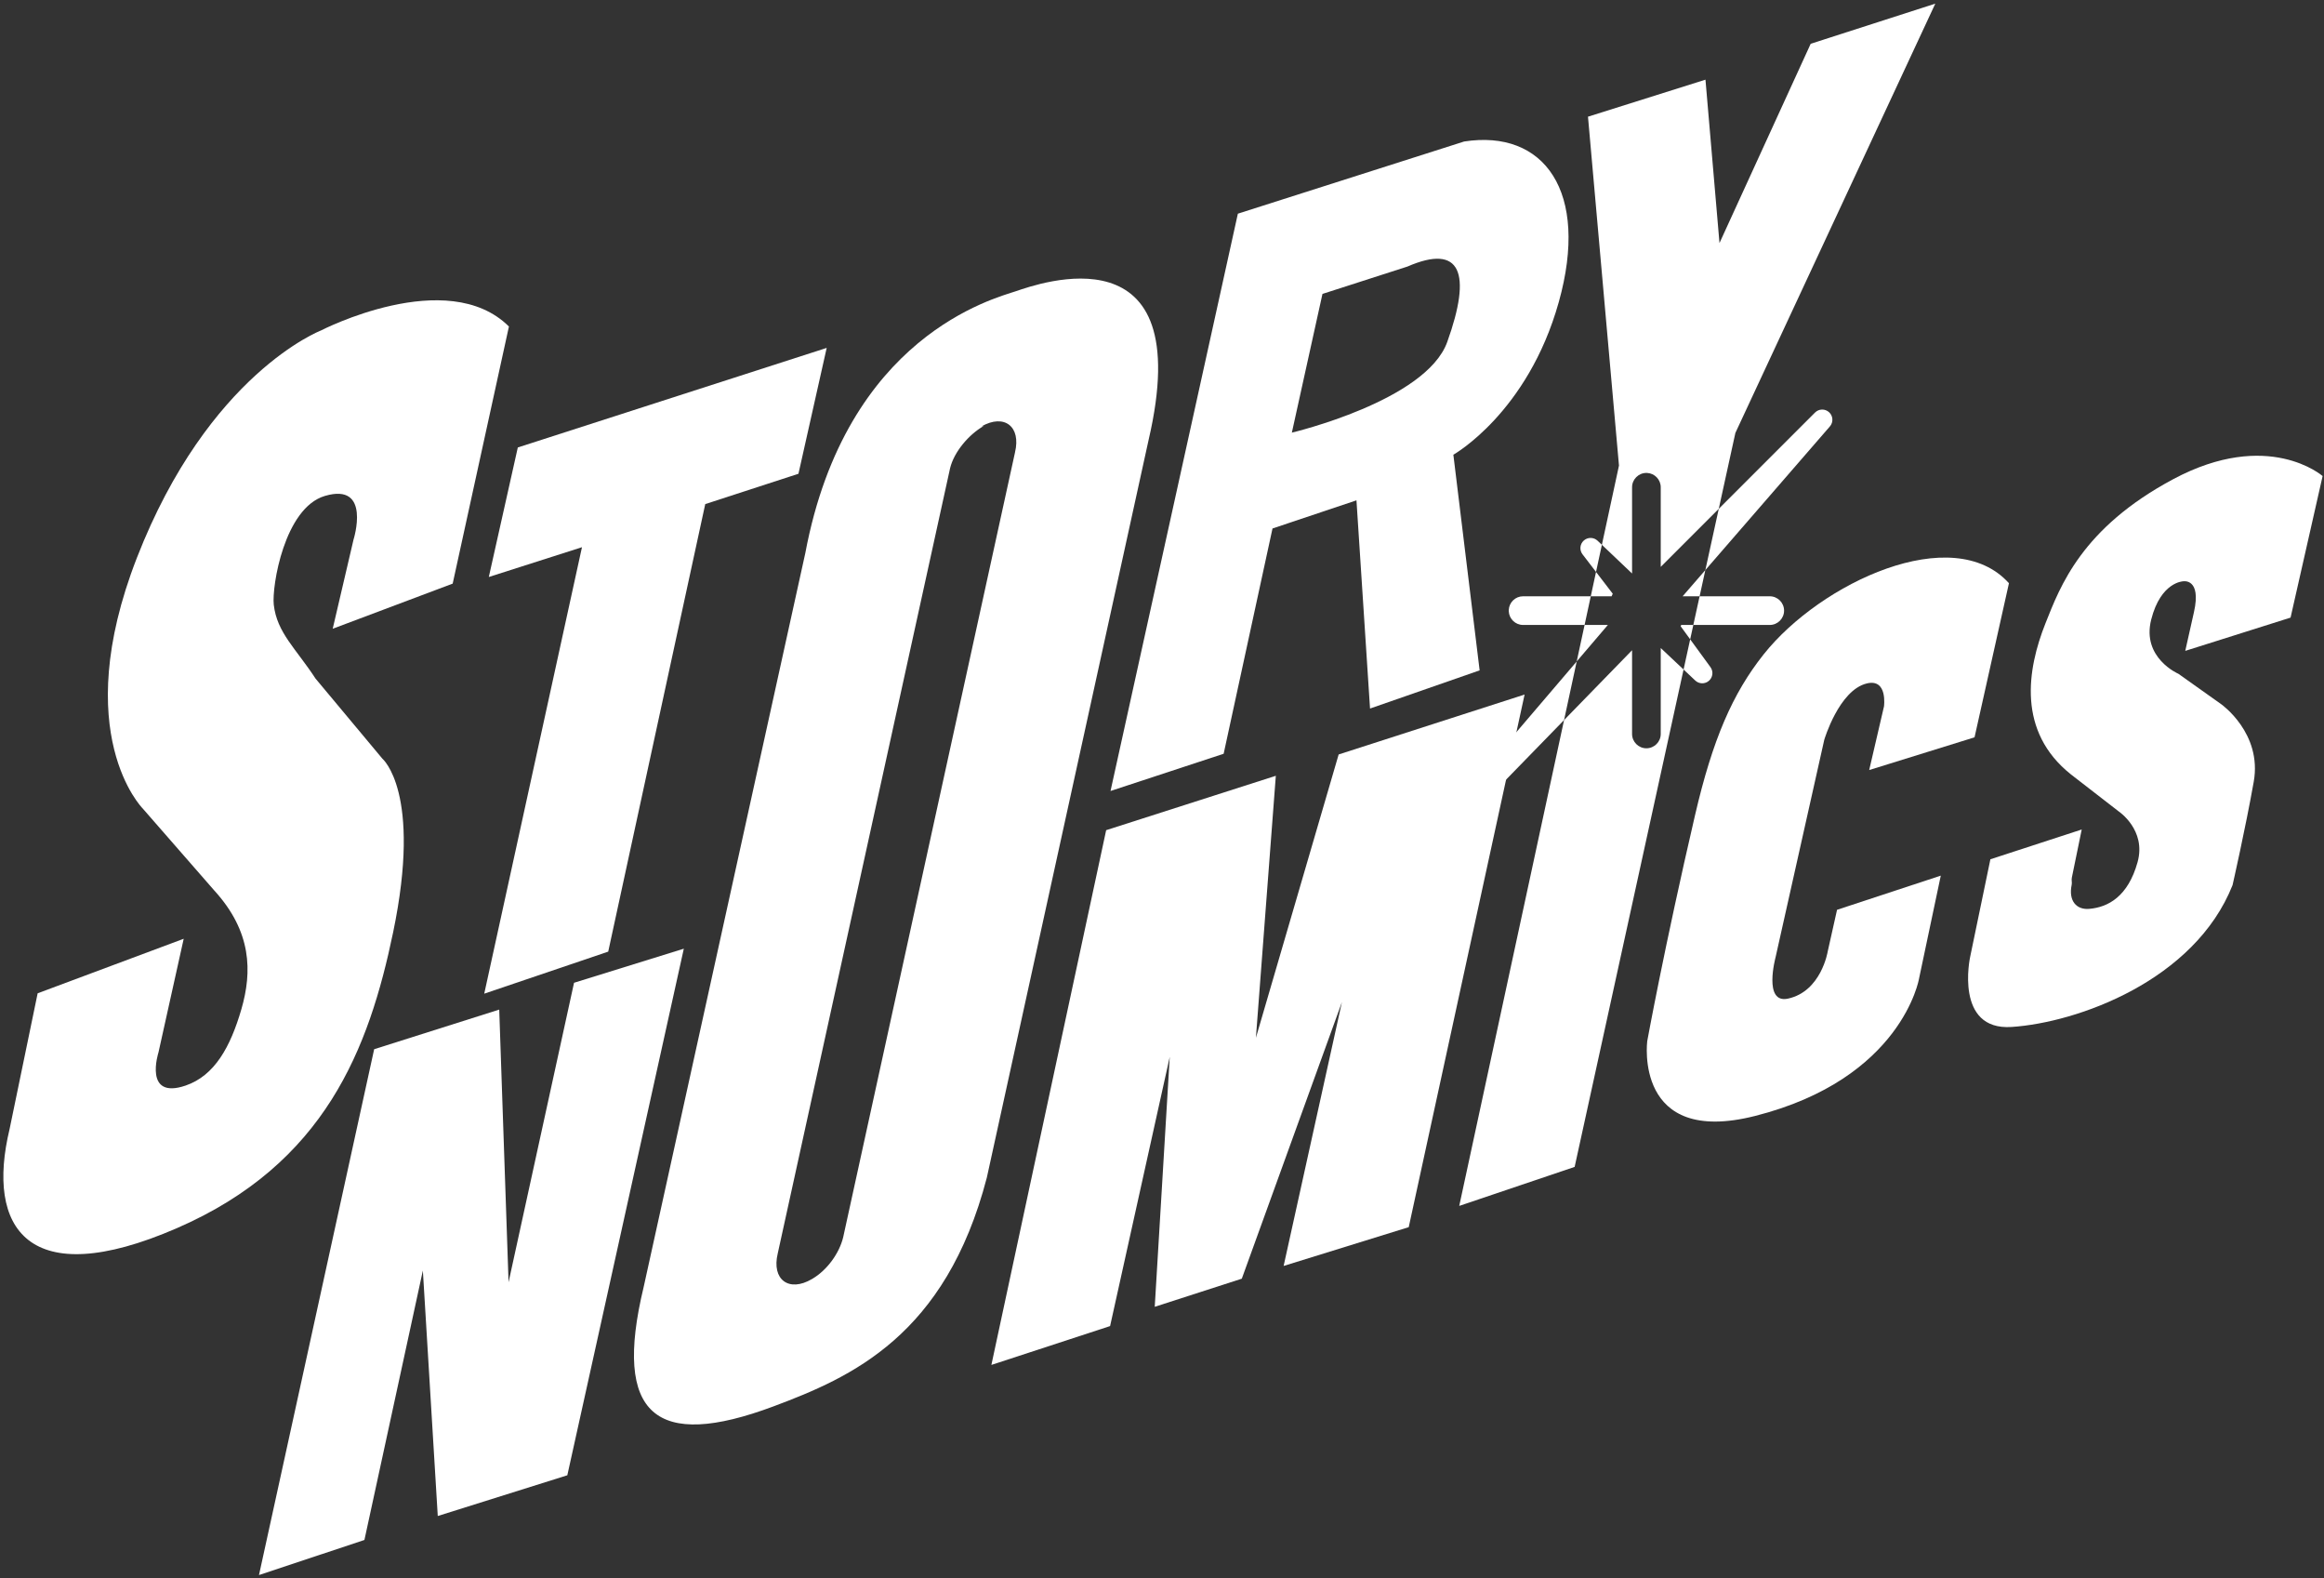 <svg width="514" height="349" viewBox="0 0 514 349" fill="none" xmlns="http://www.w3.org/2000/svg">
<rect x="0" y="0" width="514" height="349" fill="#333333" stroke="none"/>
<path d="M8.335 219.621L40.63 207.566L35.05 232.696C35.05 232.696 31.655 243.231 41.055 240.021C47.495 237.821 50.98 231.431 53.39 223.131C55.795 214.831 55.685 205.986 47.41 196.911L31.555 178.751C31.555 178.751 15.13 162.266 30.265 123.361C46.12 82.611 70.975 73.076 70.975 73.076C70.975 73.076 98.905 58.651 112.56 72.191L100.12 129.041L73.585 139.021L78.19 119.311C78.19 119.311 82.215 106.596 71.86 109.651C62.88 112.301 60.095 129.681 60.55 133.706C61.245 139.881 65.44 143.386 69.795 150.046L84.56 167.731C84.56 167.731 93.4 175.131 86.95 206.136C81.61 231.796 71.965 257.316 39.06 271.581C6.15 285.846 -3.16 271.531 2.13 249.596L8.325 219.631L8.335 219.621Z" fill="white"/>
<path d="M114.525 98.936L182.84 76.921L176.595 104.751L155.98 111.456L134.52 210.411L107.1 219.706L128.715 120.991L108.11 127.576L114.525 98.936Z" fill="white"/>
<path d="M82.755 231.986L110.415 223.226L112.48 283.506L126.96 217.296L151.24 209.761L125.475 326.191L96.82 335.196L93.525 280.921L80.6 340.491L57.28 348.251L82.755 231.986Z" fill="white"/>
<path d="M244.65 183.556L282.175 171.531L277.77 229.461L296.07 166.816L337.195 153.566L311.57 271.331L283.9 279.906L296.795 221.561L274.65 282.721L255.395 288.941L258.715 233.671L245.52 293.201L219.265 301.791L244.65 183.556Z" fill="white"/>
<path d="M444.32 128.951L436.71 163.026L413.41 170.261L416.68 156.206C416.68 156.206 417.555 149.986 412.885 151.111C406.73 152.591 403.475 163.566 403.475 163.566L392.7 211.671C392.7 211.671 389.915 222.006 395.45 220.801C402.825 219.196 404.235 210.381 404.235 210.381L406.3 201.161L429.245 193.606L424.43 216.401C424.43 216.401 420.665 238.521 388.155 246.746C361.295 253.536 364.32 230.201 364.32 230.201C364.32 230.201 368.085 209.511 374.9 180.201C378.78 163.521 383.17 153.366 390.06 144.691C402.655 128.831 431.915 115.201 444.32 128.951Z" fill="white"/>
<path d="M483.315 143.911L506.605 136.556L513.695 105.256C513.695 105.256 501.68 94.721 480.665 105.941C460.4 116.761 455.66 129.621 452.4 137.811C448.33 148.041 446.11 161.756 458.05 171.241L468.555 179.376C468.555 179.376 474.76 183.476 472.765 190.636C470.655 198.211 466.28 200.601 462.05 200.956C459.31 201.186 457.44 199.246 458.195 195.631C458.31 195.081 458.105 194.611 458.235 194.026L460.415 183.406L440.215 189.991L435.72 211.661C435.72 211.661 432.23 227.901 444.905 227.066C459.475 226.106 485.39 216.821 493.775 195.706C493.775 195.706 496.585 183.401 498.46 172.846C500.37 162.096 491.27 155.706 491.27 155.706L481.81 148.986C481.81 148.986 473.635 145.481 475.78 137.001C477.905 128.611 482.88 128.526 482.88 128.526C482.88 128.526 486.925 127.806 485.245 135.311L483.315 143.906V143.911Z" fill="white"/>
<path d="M224.73 64.376C219.96 65.981 187.14 74.236 178.115 122.276L142.355 284.581C135.49 313.036 145.14 320.656 171.06 310.961C188.255 304.531 209.145 295.361 218.26 260.366L254.03 97.301C265.07 49.926 229.495 62.766 224.725 64.376H224.73ZM224.495 100.006L186.49 273.551C185.62 277.161 182.89 280.851 179.7 282.731L179.59 282.796C174.475 285.811 170.615 282.931 172.015 277.141L210.13 103.531C211.02 99.861 214.32 96.036 217.565 94.191L217.07 94.281C222.12 91.411 225.865 94.301 224.49 100.006H224.495Z" fill="white"/>
<path d="M323.795 31.296L273.78 47.246L245.615 174.891L270.635 166.661L281.44 116.851L300.01 110.626L303.01 156.661L327.25 148.221L321.44 100.541C321.44 100.541 337.885 91.301 344.75 66.811C351.615 42.326 341.495 28.531 323.8 31.291L323.795 31.296ZM320.085 75.616C315.395 88.656 285.72 95.656 285.72 95.656L292.49 64.986L311.27 58.941C323.15 53.776 325.565 60.376 320.085 75.616Z" fill="white"/>
<path d="M345.925 159.211L326.862 178.781C326.015 179.65 324.631 179.691 323.734 178.873C322.837 178.055 322.751 176.673 323.539 175.75L348.722 146.25L345.925 159.211Z" fill="white"/>
<path d="M378.303 147.505C378.988 148.444 378.845 149.749 377.974 150.518C377.103 151.287 375.789 151.266 374.943 150.469L372.355 148.034L373.818 141.357L378.303 147.505Z" fill="white"/>
<path d="M391.415 131.841C393.163 131.841 394.585 133.263 394.585 135.011C394.585 136.758 393.163 138.181 391.415 138.181H374.514L375.903 131.841H391.415Z" fill="white"/>
<path d="M350.464 138.181H336.86C335.167 138.181 333.78 136.846 333.695 135.173L333.69 135.011L333.695 134.848C333.78 133.176 335.167 131.841 336.86 131.841H351.832L350.464 138.181Z" fill="white"/>
<path d="M350.285 119.518C351.158 118.733 352.489 118.751 353.34 119.56L354.288 120.461L352.994 126.457L350.005 122.56C349.29 121.628 349.412 120.304 350.285 119.518Z" fill="white"/>
<path d="M401.429 91.215C402.286 90.358 403.667 90.334 404.554 91.159C405.44 91.985 405.514 93.365 404.72 94.28L377.172 126.045L380.138 112.505L401.429 91.215Z" fill="white"/>
<path d="M372.355 148.034L348.265 258.006L322.74 266.631L345.925 159.211L360.965 143.771V162.281C360.965 164.028 362.388 165.451 364.136 165.451C365.883 165.45 367.306 164.028 367.306 162.281V143.281L372.355 148.034Z" fill="white"/>
<path d="M355.611 138.181L348.722 146.25L350.464 138.181L355.611 138.181Z" fill="white"/>
<path d="M373.818 141.357L371.71 138.467C371.754 138.372 371.795 138.277 371.835 138.181L374.514 138.181L373.818 141.357Z" fill="white"/>
<path d="M375.903 131.841L372.147 131.841L377.172 126.045L375.903 131.841Z" fill="white"/>
<path d="M356.692 131.276C356.6 131.461 356.514 131.649 356.436 131.841L351.832 131.841L352.994 126.457L356.692 131.276Z" fill="white"/>
<path d="M383.815 95.721L380.138 112.505L367.306 125.338V107.736C367.306 106.043 365.971 104.655 364.298 104.57L364.136 104.565C362.388 104.565 360.965 105.988 360.965 107.736V126.804L354.288 120.461L358.07 102.94L351.215 25.801L377.2 17.616L380.3 53.741L400.47 9.681L428.03 0.806L383.815 95.721Z" fill="white"/>
</svg>
